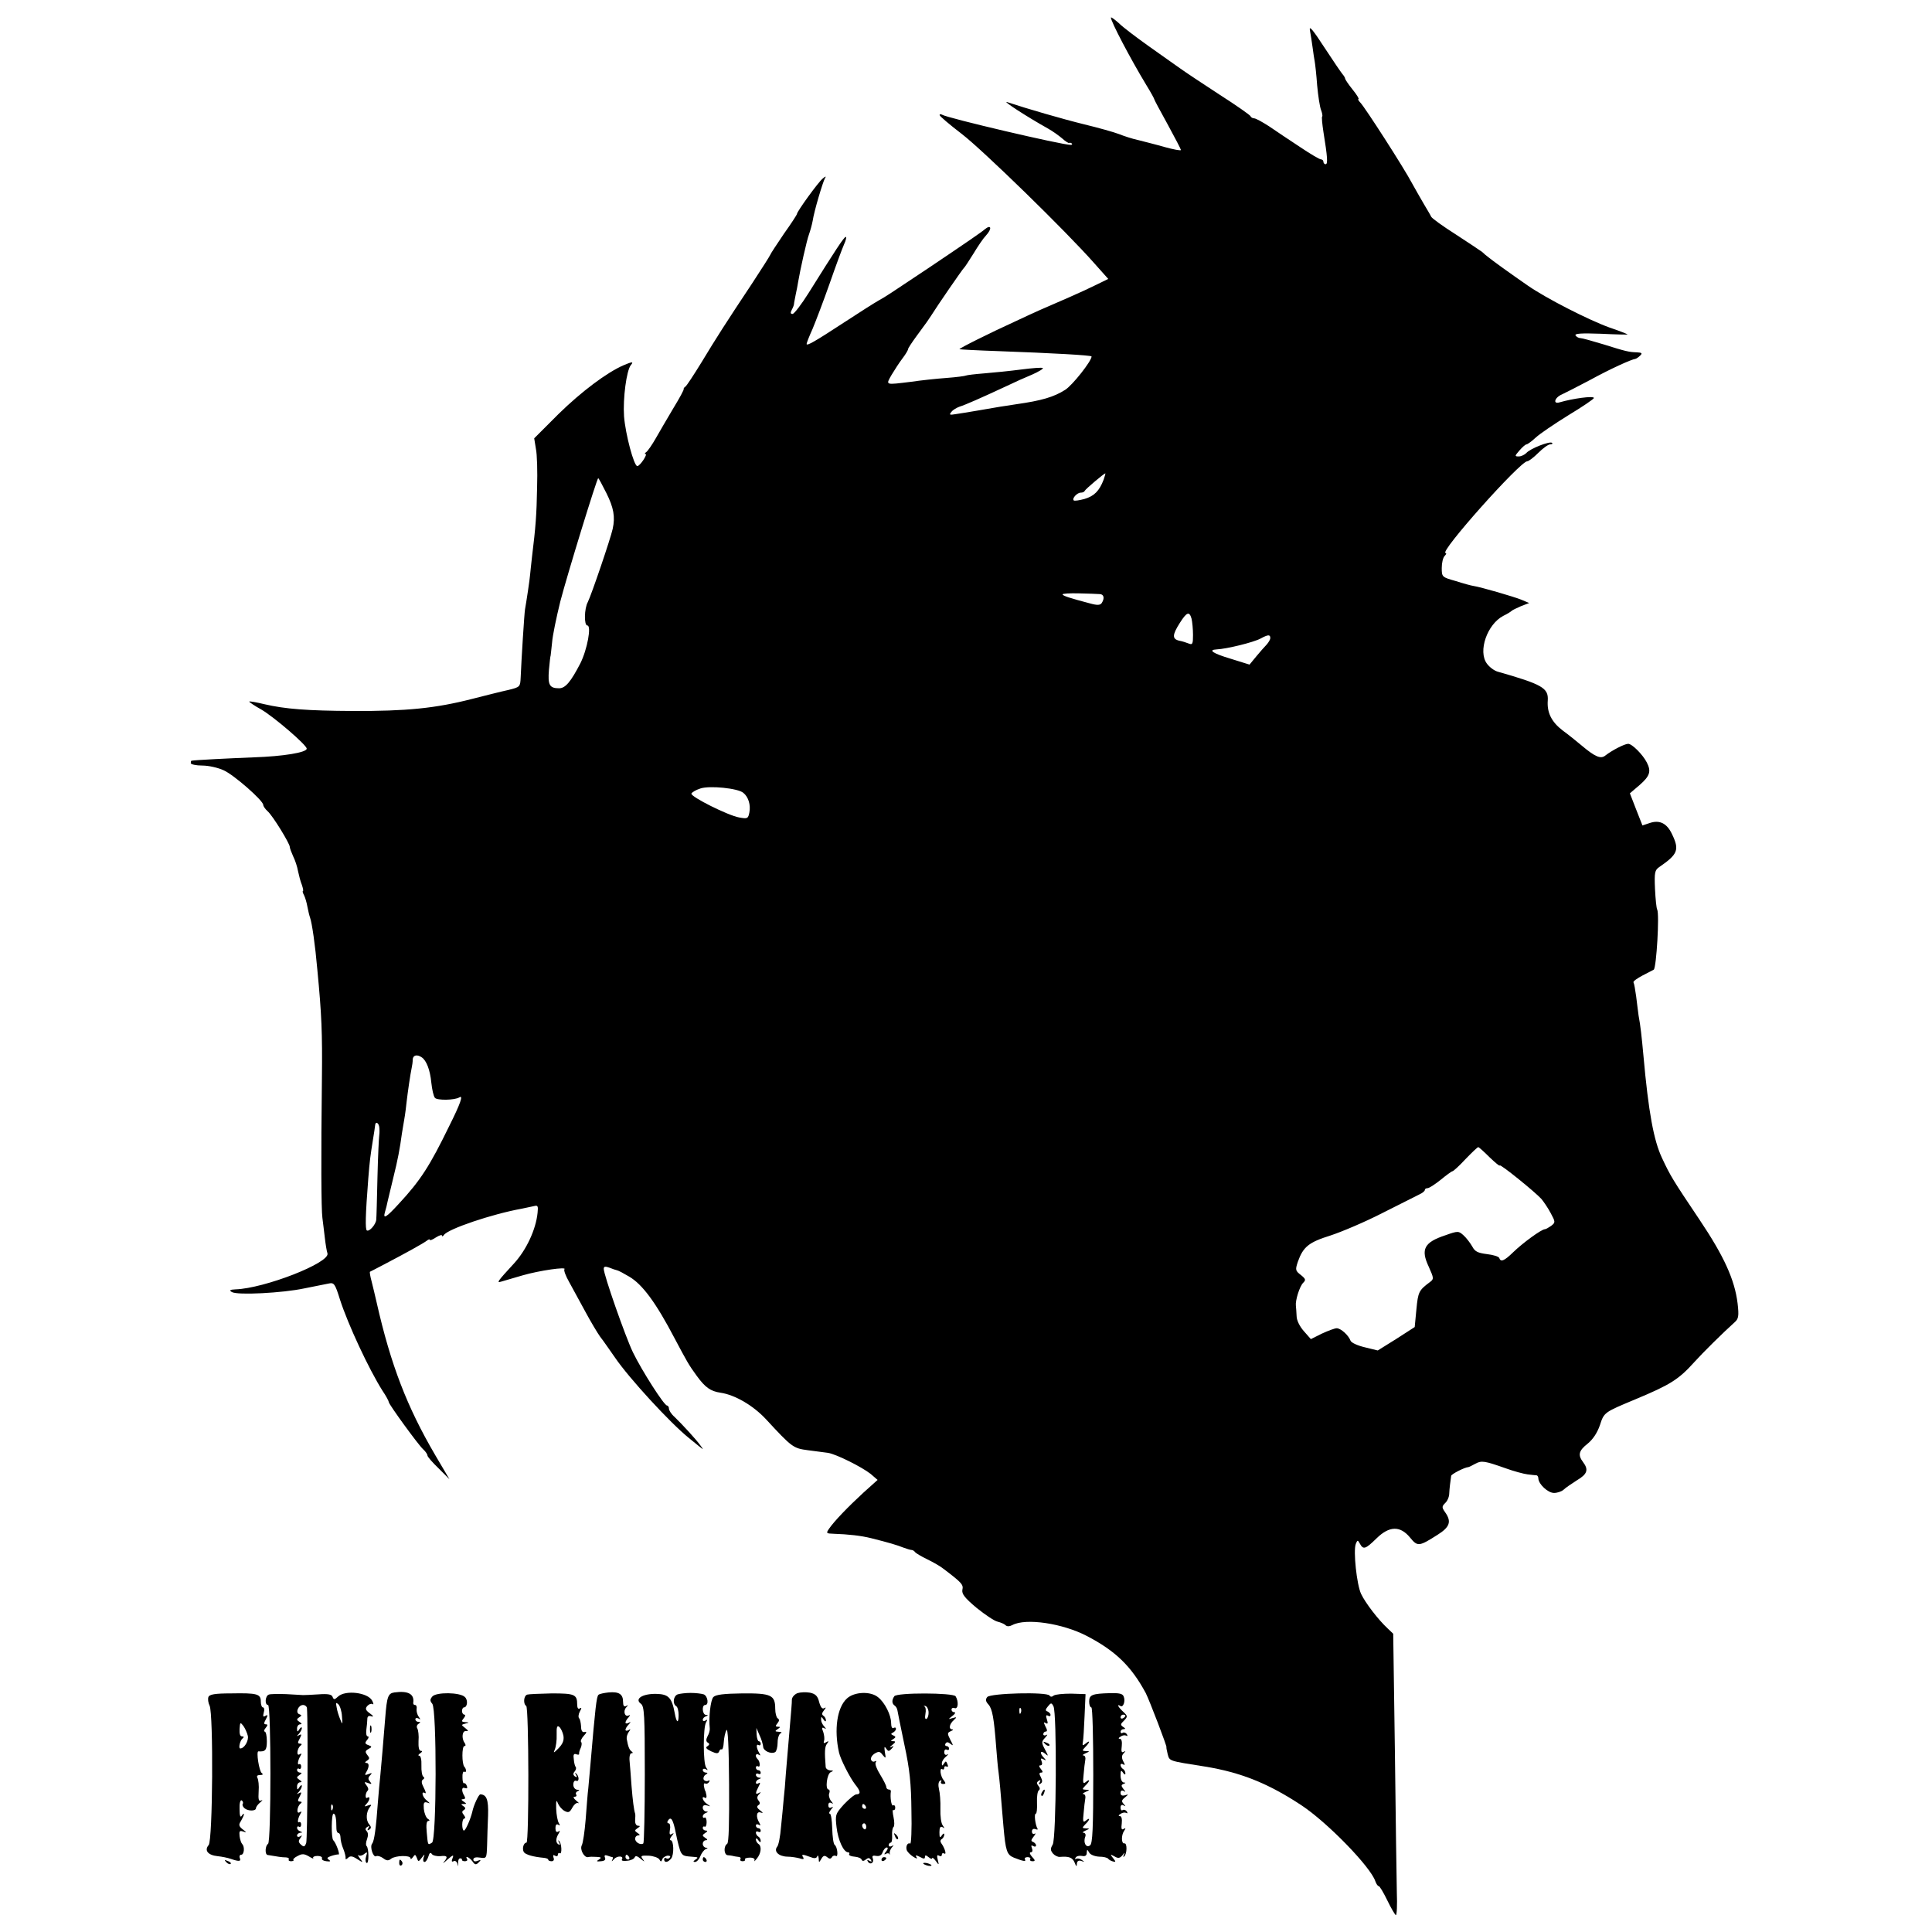<?xml version="1.0" standalone="no"?>
<!DOCTYPE svg PUBLIC "-//W3C//DTD SVG 20010904//EN"
 "http://www.w3.org/TR/2001/REC-SVG-20010904/DTD/svg10.dtd">
<svg version="1.0" xmlns="http://www.w3.org/2000/svg"
 width="800pt" height="800pt" viewBox="0 0 800 800"
 preserveAspectRatio="xMidYMid meet">
<g transform="translate(0,800) scale(0.1,-0.1)"
fill="#000000" stroke="none">
<path d="M4600 7927 c0 -16 80 -169 146 -278 19 -31 34 -58 34 -61 0 -2 25
-49 55 -103 30 -55 55 -103 55 -106 0 -4 -30 2 -67 12 -38 11 -87 23 -110 29
-24 5 -60 17 -80 25 -21 8 -85 26 -143 40 -86 21 -238 65 -319 92 -26 9 82
-61 168 -109 20 -11 46 -30 59 -41 13 -12 26 -20 29 -19 2 2 7 1 11 -2 3 -3 1
-6 -4 -6 -37 0 -511 111 -533 125 -6 3 -11 3 -10 -2 0 -4 41 -39 92 -78 87
-67 432 -403 549 -536 l57 -64 -47 -23 c-26 -13 -78 -37 -117 -54 -107 -46
-134 -58 -215 -96 -114 -52 -240 -115 -237 -118 1 -1 74 -5 162 -8 221 -8 385
-17 385 -22 0 -19 -79 -119 -109 -138 -47 -30 -98 -45 -204 -60 -27 -4 -56 -9
-65 -10 -29 -5 -156 -27 -186 -31 -24 -4 -27 -3 -16 10 6 8 22 17 33 21 23 7
89 36 192 84 33 16 82 38 109 49 27 12 47 24 44 27 -3 3 -43 0 -89 -6 -46 -6
-115 -13 -153 -16 -38 -3 -72 -7 -76 -9 -3 -2 -40 -7 -81 -10 -41 -3 -107 -10
-147 -16 -108 -13 -105 -15 -80 29 12 20 32 51 45 68 13 17 23 34 23 38 0 4
16 28 35 54 46 62 48 66 60 84 26 42 131 194 136 198 4 3 21 30 40 60 18 30
41 64 51 74 27 29 23 49 -5 26 -11 -10 -66 -48 -234 -161 -155 -103 -173 -116
-206 -134 -16 -9 -79 -49 -140 -89 -124 -81 -157 -100 -157 -90 0 4 11 32 25
63 13 31 45 115 70 186 25 72 52 145 60 163 8 17 11 32 7 31 -7 0 -41 -52
-153 -231 -30 -48 -60 -87 -67 -88 -9 0 -10 5 -3 18 5 9 9 20 9 25 0 4 4 21 7
38 4 17 8 40 10 52 8 48 36 174 45 197 5 14 12 39 15 55 6 41 42 161 51 177 6
9 3 9 -9 -1 -18 -14 -107 -137 -107 -147 0 -3 -24 -40 -54 -82 -29 -43 -55
-82 -57 -88 -2 -5 -35 -57 -73 -115 -111 -167 -150 -228 -211 -329 -32 -52
-62 -98 -67 -101 -5 -3 -8 -8 -7 -10 2 -2 -17 -37 -42 -78 -24 -40 -57 -97
-73 -125 -16 -28 -34 -54 -40 -58 -6 -4 -8 -8 -3 -8 10 0 -23 -50 -34 -50 -14
0 -49 131 -55 206 -5 74 10 189 28 212 13 15 6 15 -29 0 -70 -30 -176 -110
-270 -202 l-101 -101 7 -43 c5 -23 7 -95 5 -160 -2 -114 -6 -165 -21 -287 -4
-33 -7 -67 -8 -75 -1 -17 -16 -116 -21 -143 -3 -17 -15 -208 -18 -282 -2 -39
-2 -40 -51 -52 -28 -6 -95 -23 -150 -37 -152 -39 -272 -51 -495 -50 -188 1
-279 8 -365 28 -33 8 -61 13 -63 11 -2 -1 21 -17 50 -33 53 -31 188 -147 188
-162 0 -16 -98 -32 -220 -36 -100 -4 -243 -11 -257 -14 -2 0 -3 -4 -3 -10 0
-5 21 -10 48 -10 26 0 66 -9 89 -20 42 -19 163 -125 163 -143 0 -5 8 -17 18
-26 21 -18 92 -134 92 -148 0 -6 7 -23 14 -39 8 -16 17 -43 20 -61 4 -18 10
-43 16 -57 5 -15 7 -26 4 -26 -2 0 0 -8 5 -17 5 -10 11 -31 14 -48 3 -16 8
-37 11 -45 8 -23 21 -112 30 -215 18 -187 21 -263 19 -450 -4 -326 -3 -543 2
-578 2 -18 7 -54 10 -82 3 -27 8 -57 11 -65 11 -39 -261 -145 -381 -149 -23
-1 -27 -4 -15 -11 22 -14 211 -4 300 15 14 3 36 7 50 10 14 3 36 7 50 10 23 5
27 1 48 -67 33 -102 119 -287 176 -377 15 -22 26 -43 26 -47 0 -9 122 -177
142 -195 10 -9 18 -21 18 -26 0 -5 21 -29 46 -53 l45 -45 -59 100 c-117 200
-184 374 -242 630 -6 28 -16 67 -21 88 -6 22 -9 40 -7 41 2 1 28 14 58 30 88
46 164 88 178 99 6 5 12 7 12 3 0 -4 11 1 25 10 14 9 25 12 25 8 0 -5 4 -4 8
2 16 25 200 87 322 109 19 4 43 9 52 11 15 4 17 0 14 -28 -7 -69 -46 -153 -97
-209 -70 -76 -74 -82 -54 -76 11 3 51 15 89 26 69 20 186 37 173 25 -3 -4 5
-27 20 -53 14 -25 44 -80 66 -121 22 -41 50 -88 62 -105 13 -16 40 -56 62 -87
58 -85 228 -270 305 -332 12 -10 32 -26 43 -35 19 -15 19 -15 5 4 -16 23 -74
86 -107 118 -13 11 -23 27 -23 34 0 7 -4 13 -8 13 -12 0 -104 144 -141 220
-31 64 -121 321 -121 346 0 10 6 11 23 5 12 -5 27 -10 32 -11 6 -1 28 -13 50
-26 55 -32 111 -108 188 -255 51 -96 59 -111 92 -156 35 -48 57 -64 99 -70 60
-9 135 -53 188 -110 108 -117 113 -120 173 -128 32 -4 69 -9 84 -11 35 -6 139
-58 176 -87 l29 -25 -59 -53 c-64 -59 -120 -117 -142 -149 -13 -19 -12 -20 19
-21 61 -2 114 -8 154 -18 76 -19 109 -29 134 -39 14 -5 29 -10 34 -10 5 0 12
-4 15 -9 3 -4 26 -18 51 -30 25 -12 56 -30 68 -40 75 -57 82 -65 77 -86 -3
-17 9 -33 59 -75 36 -29 75 -55 87 -57 12 -3 27 -9 32 -14 7 -7 17 -6 29 0 56
30 208 7 308 -45 119 -62 184 -125 244 -236 15 -29 90 -225 86 -225 -1 0 1
-12 5 -28 8 -30 3 -28 155 -52 147 -24 261 -69 400 -161 107 -71 286 -255 305
-314 4 -11 10 -20 14 -20 4 0 20 -27 36 -60 16 -33 32 -60 35 -60 4 0 6 42 4
93 -1 50 -5 313 -8 582 l-7 490 -23 22 c-38 35 -92 105 -110 143 -18 38 -33
178 -22 207 7 17 8 17 17 1 14 -26 23 -23 69 22 53 52 98 53 139 3 31 -38 37
-37 114 12 51 32 58 55 31 93 -14 20 -14 24 0 38 9 8 17 26 17 40 1 21 4 45 8
73 1 7 55 35 71 36 3 0 16 7 29 14 26 14 38 12 126 -19 33 -12 74 -23 90 -25
17 -2 33 -4 38 -4 4 -1 7 -7 7 -13 1 -24 40 -60 65 -60 13 0 31 6 39 13 8 8
33 25 55 39 44 26 50 44 26 76 -22 29 -18 47 19 76 22 18 40 45 51 77 17 53
18 53 145 106 146 61 180 82 245 154 36 40 118 121 168 166 16 14 18 26 12 78
-12 98 -56 195 -158 347 -110 164 -120 180 -155 255 -34 72 -56 189 -77 425
-7 76 -12 123 -20 165 -2 17 -7 52 -10 79 -4 28 -8 53 -11 58 -3 4 15 17 38
29 24 12 44 23 46 24 11 10 24 230 14 249 -3 5 -7 43 -9 85 -3 69 -1 78 18 91
77 53 84 71 52 137 -21 44 -51 59 -92 45 l-30 -10 -26 66 -26 67 41 35 c42 37
48 56 29 93 -17 33 -61 77 -77 77 -15 0 -67 -27 -94 -48 -19 -16 -42 -7 -100
42 -20 17 -55 45 -77 61 -46 35 -66 74 -62 125 3 51 -22 66 -208 119 -14 4
-34 19 -44 33 -38 51 1 163 68 198 17 8 32 18 35 21 3 3 20 11 38 19 l34 13
-33 14 c-30 12 -166 52 -199 57 -8 1 -41 10 -72 20 -57 16 -58 17 -58 54 0 21
5 43 12 50 7 7 8 12 4 12 -30 0 308 379 338 380 6 0 27 16 46 35 19 19 41 35
49 35 8 0 11 3 8 6 -9 9 -92 -24 -107 -42 -7 -7 -21 -14 -31 -14 -18 0 -17 2
3 25 12 14 25 25 29 25 4 0 22 13 38 28 17 16 78 57 136 93 58 35 105 67 105
71 0 10 -87 -2 -142 -18 -29 -9 -21 20 10 33 15 7 68 34 117 60 82 45 170 85
187 87 4 1 13 7 20 14 9 9 7 12 -13 13 -34 1 -47 4 -139 33 -46 14 -89 26 -96
26 -7 0 -16 5 -20 11 -5 8 24 10 105 7 61 -3 111 -4 111 -3 0 1 -34 15 -76 29
-88 32 -262 121 -337 173 -71 49 -150 106 -164 118 -7 5 -19 15 -26 22 -8 6
-58 39 -110 73 -52 33 -98 66 -101 73 -3 7 -17 30 -30 52 -13 22 -35 61 -49
86 -33 63 -196 316 -214 334 -8 8 -11 15 -8 15 4 0 -7 18 -24 39 -17 21 -31
42 -31 45 0 4 -5 12 -11 19 -6 7 -40 57 -76 112 -46 71 -63 91 -59 70 3 -16 8
-48 11 -70 3 -23 7 -50 9 -60 2 -11 7 -55 10 -98 4 -44 11 -89 16 -102 5 -13
7 -25 5 -27 -3 -2 0 -31 5 -64 17 -105 19 -134 9 -134 -5 0 -9 5 -9 10 0 6 -5
10 -10 10 -6 0 -45 23 -88 52 -42 28 -100 66 -127 85 -28 18 -55 33 -62 33 -6
0 -13 4 -15 9 -1 4 -59 45 -128 89 -69 45 -143 94 -165 110 -22 15 -80 57
-130 92 -49 35 -105 77 -122 94 -18 16 -33 27 -33 23z m-30 -1913 c-18 -47
-39 -68 -79 -80 -22 -6 -42 -9 -45 -6 -8 8 14 32 29 32 8 0 15 3 17 8 3 7 80
72 85 72 1 0 -2 -12 -7 -26z m-2059 -56 c30 -60 37 -98 26 -148 -9 -41 -88
-273 -103 -303 -15 -27 -16 -97 -2 -97 18 0 0 -99 -29 -157 -40 -77 -62 -103
-88 -103 -40 0 -47 14 -42 76 3 33 6 59 7 59 0 0 3 24 6 54 2 29 18 105 34
170 29 112 152 511 157 511 2 0 17 -28 34 -62z m2042 -418 c18 0 22 -17 9 -37
-6 -9 -18 -10 -47 -2 -87 23 -115 32 -115 38 0 3 30 5 67 4 38 -1 76 -2 86 -3z
m381 -102 c3 -13 6 -43 6 -67 0 -37 -2 -42 -17 -36 -10 4 -28 10 -40 12 -30 7
-29 24 2 73 29 46 40 50 49 18z m326 -80 c0 -6 -7 -18 -15 -27 -9 -9 -28 -31
-43 -49 l-28 -34 -77 24 c-74 22 -97 37 -59 39 42 2 152 29 182 45 31 17 40
17 40 2z m-2182 -641 c21 -17 31 -50 25 -81 -5 -26 -8 -27 -42 -21 -46 8 -202
86 -198 99 2 5 18 15 37 21 38 13 156 1 178 -18z m-1332 -1095 c20 -13 35 -53
40 -105 3 -28 9 -56 15 -63 9 -11 82 -10 101 2 17 11 6 -23 -42 -119 -80 -164
-118 -224 -208 -321 -53 -58 -67 -66 -58 -35 4 13 9 33 11 44 3 11 13 56 24
100 18 72 27 120 35 180 2 11 6 38 10 60 4 22 8 56 10 75 4 35 15 112 21 140
2 8 4 23 4 33 1 18 18 22 37 9z m-175 -294 c1 -13 0 -27 -1 -33 -1 -5 -5 -82
-7 -170 -2 -88 -4 -167 -5 -175 -1 -19 -28 -51 -39 -45 -7 5 -6 62 6 215 6 75
8 90 20 165 4 22 7 46 8 53 1 22 17 13 18 -10z m4597 -120 c23 -22 42 -38 42
-34 0 9 147 -110 173 -139 9 -11 27 -37 38 -58 20 -37 20 -39 2 -53 -10 -7
-22 -14 -26 -14 -14 0 -92 -57 -131 -95 -38 -37 -52 -42 -58 -24 -2 6 -25 13
-51 16 -39 5 -50 11 -61 32 -8 14 -24 35 -35 45 -21 19 -23 20 -76 1 -88 -29
-103 -58 -69 -130 21 -47 22 -51 6 -63 -47 -35 -50 -41 -57 -114 l-7 -73 -76
-49 -77 -48 -53 13 c-30 7 -57 19 -60 28 -8 22 -40 51 -57 51 -8 0 -35 -10
-61 -22 l-46 -23 -29 33 c-17 19 -30 45 -30 62 -1 17 -2 36 -3 43 -3 21 15 80
30 95 12 12 11 16 -10 33 -22 17 -23 21 -12 54 22 62 45 81 135 109 46 15 143
56 215 93 72 36 141 71 153 77 13 6 23 14 23 19 0 4 5 7 11 7 7 0 31 16 55 35
23 19 45 35 48 35 4 0 28 22 54 50 26 27 49 49 53 50 3 0 24 -19 47 -42z"/>
<path d="M1633 992 c-26 -4 -31 -16 -38 -107 -8 -99 -15 -183 -20 -235 -3 -25
-7 -74 -10 -110 -8 -110 -15 -163 -24 -174 -11 -13 5 -60 17 -52 5 3 18 -1 28
-8 14 -11 22 -12 33 -3 17 14 81 16 81 2 0 -5 4 -3 10 5 8 12 10 12 16 -3 6
-17 7 -17 20 0 13 17 14 17 8 1 -3 -10 -2 -18 4 -18 5 0 12 10 16 23 4 15 9
18 14 10 4 -6 20 -10 35 -9 30 4 33 -3 15 -24 -7 -8 0 -4 15 10 23 20 27 21
21 6 -5 -13 -4 -17 4 -13 6 4 13 -1 16 -10 4 -14 4 -14 3 2 -1 11 3 20 8 20 6
0 9 -3 8 -6 -1 -3 4 -6 12 -6 8 0 12 4 9 9 -10 16 9 8 22 -9 10 -15 15 -16 26
-5 11 11 10 12 -4 7 -11 -5 -18 -2 -18 5 0 8 10 11 28 8 27 -4 27 -3 29 52 1
30 2 86 4 123 2 65 -6 86 -32 87 -7 0 -28 -46 -33 -71 -7 -30 -28 -79 -35 -79
-4 0 -7 11 -7 25 0 14 4 25 9 25 5 0 4 6 -2 14 -9 11 -9 16 0 21 8 6 7 10 -2
16 -11 7 -11 9 1 9 13 0 13 1 0 10 -11 7 -11 10 -2 10 8 0 10 5 5 13 -13 21
-12 39 2 33 9 -3 12 0 8 9 -3 8 -8 13 -12 11 -3 -2 -6 9 -6 24 -1 16 3 26 7
24 10 -7 10 10 1 20 -11 11 -11 86 0 86 6 0 6 5 1 13 -14 19 -10 52 6 49 11
-1 9 2 -3 12 -18 14 -18 14 0 19 17 4 17 5 -1 6 -15 1 -16 4 -6 16 7 8 8 15 3
15 -5 0 -10 7 -10 15 0 8 4 15 8 15 14 0 18 30 4 43 -20 20 -119 21 -135 2
-10 -12 -10 -18 0 -30 19 -22 18 -564 -1 -575 -18 -11 -17 -12 -22 43 -3 31
-1 47 7 47 6 0 6 4 -3 9 -7 5 -14 23 -16 40 -2 26 0 31 14 27 13 -5 13 -4 -1
8 -19 14 -26 42 -8 31 5 -3 3 7 -5 22 -10 19 -11 29 -4 34 7 4 7 9 2 12 -5 3
-9 24 -8 47 1 23 -3 40 -9 40 -6 0 -4 5 4 10 9 6 10 10 3 10 -8 0 -11 15 -10
40 2 23 -1 46 -5 53 -4 6 -2 15 5 19 9 6 9 8 0 8 -7 0 -13 5 -13 11 0 5 6 7
13 3 9 -6 9 -4 1 7 -6 8 -10 22 -9 32 2 9 -1 17 -6 17 -5 0 -8 3 -8 8 6 37
-20 52 -78 44z"/>
<path d="M2520 992 c-19 -2 -38 -6 -42 -10 -8 -8 -13 -52 -33 -287 -3 -33 -7
-78 -9 -100 -3 -22 -7 -80 -11 -130 -4 -49 -11 -97 -16 -106 -9 -17 10 -52 26
-49 6 2 21 2 35 1 20 -1 22 -3 10 -11 -12 -7 -10 -9 8 -7 15 1 21 6 17 15 -4
10 0 12 11 8 8 -3 18 -6 20 -6 3 0 2 -6 -1 -12 -4 -7 -1 -6 7 3 13 16 43 15
33 -1 -3 -5 7 -7 22 -5 15 1 29 8 31 14 3 8 11 6 25 -6 16 -13 18 -14 9 -2
-11 15 -8 16 24 15 19 -1 39 -8 44 -15 6 -11 8 -11 12 -1 2 8 12 14 21 16 9 1
15 -2 11 -7 -3 -5 -10 -7 -15 -4 -5 4 -9 1 -9 -4 0 -15 15 -14 29 3 13 16 11
76 -2 76 -5 0 -3 8 4 17 10 12 11 15 1 9 -9 -6 -11 -1 -8 18 3 14 0 26 -5 26
-6 0 -7 5 -4 10 13 21 22 8 34 -53 7 -35 16 -70 21 -78 9 -14 13 -15 53 -18
18 -1 19 -3 7 -11 -10 -7 -11 -10 -2 -10 7 0 17 11 22 24 5 13 15 26 22 29 10
4 10 6 1 6 -7 1 -13 8 -13 16 0 8 6 15 13 15 8 0 7 4 -3 10 -13 9 -13 11 0 20
10 6 11 10 3 10 -7 0 -13 5 -13 11 0 5 4 8 8 5 4 -2 8 6 8 19 0 13 -4 21 -8
19 -4 -3 -8 -1 -8 5 0 5 6 12 13 14 10 4 10 6 0 6 -7 1 -13 8 -13 16 0 9 6 12
18 9 16 -5 16 -5 0 6 -18 11 -26 36 -9 26 5 -4 8 2 6 11 -2 10 -4 18 -5 18 -1
0 -3 8 -5 18 -2 9 1 15 5 12 5 -3 12 0 16 6 4 7 3 9 -4 5 -6 -3 -14 -1 -18 5
-3 6 0 15 7 20 10 6 11 9 2 9 -7 0 -13 5 -13 11 0 5 6 7 13 3 9 -6 9 -4 1 7
-13 17 -13 168 0 188 6 10 6 12 -2 7 -7 -4 -12 -3 -12 3 0 5 6 12 13 14 10 4
10 6 0 6 -15 1 -18 41 -3 41 16 0 11 37 -6 44 -9 3 -33 6 -54 6 -21 0 -45 -3
-54 -6 -18 -7 -22 -39 -6 -49 6 -3 10 -20 10 -37 0 -37 -9 -32 -16 8 -12 65
-26 79 -77 80 -57 1 -91 -21 -63 -41 14 -11 16 -46 16 -292 0 -154 -3 -282 -6
-286 -10 -9 -34 4 -34 19 0 8 6 14 13 14 8 0 7 4 -3 10 -13 9 -13 11 0 20 11
7 12 10 2 10 -8 0 -13 10 -12 23 1 12 1 24 0 27 -5 15 -10 53 -15 115 -3 39
-6 85 -8 103 -2 18 2 32 7 32 7 0 8 3 1 8 -9 7 -14 18 -20 52 -1 8 3 21 9 29
8 11 8 13 -1 7 -7 -4 -13 -3 -13 1 0 5 6 15 13 22 10 11 10 13 0 7 -7 -4 -13
-3 -13 1 0 5 6 15 13 22 7 9 7 11 1 8 -17 -9 -25 18 -11 33 9 10 9 11 0 6 -9
-5 -13 1 -13 17 0 32 -17 43 -60 39z m85 -682 c3 -5 1 -10 -4 -10 -6 0 -11 5
-11 10 0 6 2 10 4 10 3 0 8 -4 11 -10z"/>
<path d="M3302 989 c-12 -5 -22 -16 -23 -26 0 -18 -2 -36 -14 -178 -3 -38 -8
-97 -11 -130 -2 -33 -6 -80 -9 -105 -2 -25 -7 -76 -11 -115 -3 -38 -10 -76
-16 -82 -15 -19 6 -40 42 -41 17 0 40 -4 51 -7 15 -5 19 -4 15 4 -9 13 -4 14
28 2 17 -7 26 -7 30 2 2 7 5 3 6 -8 1 -19 1 -19 11 -2 8 14 14 15 24 7 9 -8
15 -8 20 0 3 6 11 8 16 5 11 -8 7 38 -5 46 -5 4 -9 34 -10 68 -1 34 -5 61 -10
61 -5 0 -2 8 5 17 10 11 10 14 2 9 -8 -4 -13 -1 -13 9 0 10 5 13 13 9 8 -6 8
-3 -2 9 -7 9 -11 24 -7 32 3 8 1 15 -3 15 -15 0 -7 65 9 72 12 5 12 7 -2 7
-10 1 -18 7 -19 14 -5 63 -4 84 5 96 9 12 8 13 -3 7 -9 -6 -12 -5 -9 5 3 8 1
24 -3 37 -7 17 -6 21 4 16 9 -5 9 -4 0 7 -7 7 -13 20 -13 28 0 14 1 14 10 1 6
-9 10 -10 10 -3 0 6 -5 15 -10 18 -8 5 -7 12 2 23 9 11 9 14 1 9 -8 -5 -15 3
-21 25 -6 25 -15 34 -38 39 -17 3 -40 2 -52 -2z"/>
<path d="M863 973 c-3 -8 -1 -24 5 -36 16 -35 13 -558 -4 -577 -19 -22 -3 -42
37 -46 19 -2 43 -7 54 -11 35 -12 44 -11 38 3 -3 8 0 14 6 14 12 0 15 33 4 44
-4 4 -9 18 -11 33 -2 21 0 24 15 19 15 -5 15 -4 -2 9 -16 13 -18 19 -7 35 6
11 12 23 12 27 0 5 -4 2 -9 -6 -6 -9 -9 1 -9 28 -1 24 3 39 9 36 5 -4 7 -10 4
-15 -3 -4 1 -12 8 -18 15 -12 47 -12 47 1 0 5 8 16 18 24 9 8 11 11 4 8 -11
-6 -13 3 -11 37 2 24 -1 49 -5 56 -4 8 -1 12 11 12 11 0 14 3 7 8 -11 7 -24
91 -14 90 29 -2 35 5 35 42 0 22 -4 40 -9 40 -4 0 -3 7 4 15 9 11 9 15 1 15
-9 0 -9 5 0 21 9 17 8 20 -2 14 -9 -6 -11 -2 -7 13 4 12 2 22 -3 22 -5 0 -9
11 -9 24 0 32 -15 36 -123 34 -67 0 -90 -4 -94 -15z m163 -160 c5 -20 -14 -53
-31 -53 -9 0 -1 34 10 42 6 5 5 8 -3 8 -8 0 -11 11 -10 31 2 28 3 29 16 12 7
-10 15 -28 18 -40z"/>
<path d="M1113 983 c-15 -5 -18 -43 -3 -43 13 0 13 -567 0 -575 -12 -7 -14
-44 -2 -46 41 -7 60 -10 75 -10 9 0 15 -4 13 -8 -3 -4 1 -8 9 -8 8 0 13 3 10
5 -3 3 5 11 18 17 18 10 27 9 46 -2 13 -8 21 -11 18 -7 -3 5 5 9 18 9 12 0 21
-5 18 -10 -2 -6 7 -11 19 -12 16 -2 19 0 10 6 -10 6 -8 10 10 16 12 4 26 7 30
6 7 -1 -11 49 -22 59 -9 9 -8 110 1 110 8 0 12 -19 12 -62 0 -10 4 -18 8 -18
5 0 9 -9 9 -19 0 -11 5 -32 12 -48 6 -15 10 -32 9 -38 -1 -5 3 -5 10 2 9 9 18
8 38 -5 25 -16 26 -16 11 3 -8 11 -10 17 -6 13 5 -4 16 -2 24 5 13 10 14 9 8
-10 -4 -12 -3 -24 2 -27 10 -6 10 60 0 70 -4 3 -3 16 2 29 5 14 5 26 -2 33 -6
6 -6 12 3 17 8 6 10 4 4 -5 -5 -9 -4 -11 4 -6 9 6 9 11 -1 23 -14 17 -12 51 4
71 8 9 6 11 -8 6 -16 -6 -17 -5 -6 7 14 15 16 33 3 25 -10 -7 -9 20 2 30 4 4
1 14 -6 22 -10 13 -9 15 7 9 15 -6 17 -5 8 6 -9 10 -8 17 1 26 9 10 8 11 -7 5
-15 -6 -17 -4 -10 7 13 21 14 39 1 39 -7 0 -6 4 2 9 12 8 12 12 2 24 -10 13
-9 17 5 25 15 8 15 10 -1 16 -14 5 -15 9 -5 21 7 8 8 15 3 15 -6 0 -8 12 -6
28 2 15 4 35 4 44 0 11 6 15 17 11 10 -3 8 2 -6 12 -18 13 -21 20 -11 31 6 7
16 11 21 8 6 -4 5 2 -1 14 -18 34 -111 45 -141 17 -15 -14 -18 -14 -23 -1 -4
10 -19 13 -59 10 -29 -2 -57 -3 -63 -3 -5 0 -37 2 -70 4 -33 1 -66 1 -72 -2z
m303 -90 c3 -35 2 -36 -7 -13 -6 14 -13 36 -15 50 -4 20 -3 22 7 13 7 -7 14
-29 15 -50z m-145 35 c5 -65 2 -544 -3 -559 -6 -17 -10 -18 -22 -7 -11 10 -11
16 -2 27 8 12 8 13 -1 7 -7 -4 -13 -2 -13 3 0 6 6 11 13 12 10 0 10 2 0 6 -7
2 -13 9 -13 14 0 6 4 8 8 5 5 -3 9 1 9 9 0 8 -4 12 -8 10 -9 -6 -6 16 5 34 6
10 5 12 -3 7 -15 -10 -11 25 4 36 6 5 5 8 -3 8 -10 0 -10 5 -1 21 9 17 8 20
-3 14 -10 -6 -11 -5 0 6 6 7 12 18 12 24 0 5 -5 3 -10 -5 -8 -13 -10 -12 -10
3 0 9 6 17 13 17 8 0 7 4 -3 10 -13 9 -13 11 0 20 10 6 11 10 3 10 -7 0 -13 5
-13 11 0 5 4 8 8 5 5 -3 9 1 9 9 0 8 -4 12 -8 10 -9 -6 -6 16 5 34 6 10 5 12
-3 7 -15 -10 -11 25 4 36 6 5 5 8 -3 8 -10 0 -10 5 -1 21 9 17 8 20 -3 14 -10
-6 -11 -5 0 6 6 7 12 18 12 23 0 6 -5 4 -10 -4 -8 -13 -10 -12 -10 3 0 9 6 17
13 17 8 0 7 4 -3 10 -12 8 -13 11 -1 19 11 7 11 9 0 13 -17 6 -4 38 16 38 8 0
15 -6 16 -12z m106 -420 c-3 -8 -6 -5 -6 6 -1 11 2 17 5 13 3 -3 4 -12 1 -19z"/>
<path d="M2183 983 c-15 -5 -17 -39 -4 -47 11 -7 12 -566 1 -566 -12 0 -19
-25 -11 -39 7 -11 40 -20 84 -24 9 -1 17 -4 17 -7 0 -4 6 -7 14 -7 8 0 12 6 8
15 -3 10 -1 13 6 8 7 -4 12 -2 12 4 0 6 4 9 8 6 10 -6 8 42 -3 51 -4 5 -5 2 0
-6 5 -9 4 -12 -3 -8 -12 8 -11 25 2 46 6 10 5 12 -2 7 -8 -5 -12 1 -12 14 0
13 4 19 12 14 7 -5 8 -3 2 7 -5 8 -10 34 -11 59 -1 34 1 40 7 23 5 -12 17 -26
28 -32 16 -8 21 -6 32 14 7 13 18 22 24 19 6 -3 2 2 -8 10 -11 9 -14 16 -7 16
7 0 10 4 7 9 -4 5 0 12 6 14 9 4 8 6 -2 6 -9 1 -16 10 -16 21 0 12 5 19 12 16
13 -5 13 19 -1 31 -4 4 -5 2 0 -6 6 -10 4 -12 -4 -7 -8 6 -9 12 -2 20 6 7 8
15 5 19 -3 3 -7 17 -8 32 -3 19 0 25 10 21 8 -3 13 -2 12 2 -1 4 2 15 7 25 4
10 5 21 1 24 -3 4 2 15 11 25 13 14 14 19 3 16 -9 -2 -14 6 -14 24 -1 14 -4
30 -8 33 -4 4 -3 17 3 28 8 14 8 18 0 13 -7 -5 -11 2 -11 16 0 42 -11 46 -105
46 -50 -1 -96 -3 -102 -5z m150 -170 c3 -19 -2 -33 -20 -52 -20 -20 -23 -22
-16 -6 5 11 9 39 8 62 -1 32 2 40 11 32 6 -5 14 -21 17 -36z"/>
<path d="M2954 973 c-12 -12 -20 -87 -15 -130 1 -7 -3 -22 -9 -32 -7 -14 -7
-22 1 -27 8 -4 7 -9 -2 -15 -9 -5 -5 -11 16 -21 22 -10 29 -10 33 0 2 7 7 10
10 8 4 -2 8 11 9 30 1 18 6 41 11 50 6 11 10 -69 11 -224 1 -160 -1 -242 -8
-247 -15 -9 -14 -45 2 -47 6 0 17 -2 22 -3 6 -2 16 -3 23 -4 7 0 11 -5 8 -9
-3 -5 1 -9 9 -9 8 0 12 4 10 7 -3 4 6 8 20 8 15 0 22 -5 19 -12 -3 -6 2 -2 10
8 18 22 21 52 6 61 -5 3 -10 12 -10 18 0 7 4 6 10 -3 6 -9 10 -10 10 -3 0 6
-4 15 -10 18 -5 3 -10 11 -10 16 0 6 5 7 10 4 6 -3 10 -1 10 4 0 6 -4 11 -10
11 -5 0 -10 5 -10 11 0 5 5 7 12 3 7 -5 8 -3 3 7 -16 25 -13 50 4 44 12 -4 12
-2 -2 9 -12 9 -15 16 -7 21 8 5 8 11 1 19 -7 9 -7 17 2 26 9 10 9 11 0 6 -16
-9 -16 -1 -2 26 8 15 8 19 0 14 -6 -4 -11 -3 -11 3 0 5 6 12 13 14 10 4 10 6
0 6 -7 1 -13 6 -13 12 0 5 5 7 10 4 6 -3 10 -1 10 4 0 6 -4 11 -10 11 -5 0
-10 5 -10 11 0 5 4 8 9 5 10 -7 9 20 -2 30 -12 12 -8 26 5 18 7 -5 8 -3 2 7
-12 20 -14 40 -3 33 5 -3 9 0 9 5 0 6 -4 11 -8 11 -4 0 -8 12 -9 28 l-1 27 13
-30 c8 -16 14 -38 15 -47 0 -18 33 -33 50 -23 5 3 10 21 10 40 0 18 6 36 13
38 6 3 3 6 -8 6 -17 1 -17 3 -5 11 12 8 12 10 1 10 -10 0 -11 3 -2 14 8 10 9
16 1 21 -5 3 -10 21 -10 40 0 56 -17 64 -136 63 -77 -1 -110 -5 -120 -15z"/>
<path d="M3507 967 c-41 -37 -54 -129 -33 -223 6 -28 44 -103 67 -133 23 -28
24 -41 5 -41 -7 0 -30 -19 -51 -41 -36 -40 -37 -44 -31 -95 6 -53 29 -104 48
-104 5 0 7 -4 4 -8 -2 -4 7 -9 22 -10 15 -1 29 -7 30 -13 3 -6 8 -6 17 1 10 8
15 8 21 -1 5 -8 3 -9 -6 -4 -9 5 -11 4 -6 -4 10 -15 27 -4 20 14 -4 10 0 13
15 10 13 -2 22 3 26 16 4 10 11 19 17 19 6 0 5 -7 -3 -17 -8 -9 -9 -14 -2 -10
6 4 13 4 16 0 2 -5 3 -3 1 3 -1 6 3 17 9 24 9 10 9 11 0 6 -7 -4 -13 -2 -13 3
0 6 4 11 8 11 5 0 7 14 6 30 -1 17 2 32 6 35 4 3 4 21 0 40 -4 19 -5 33 -1 30
4 -2 8 2 8 10 0 8 -4 12 -9 9 -7 -4 -13 34 -9 59 0 4 -3 7 -9 7 -5 0 -10 5
-10 10 0 6 -11 28 -25 51 -14 22 -23 45 -19 51 4 6 3 8 -3 5 -6 -4 -13 -1 -16
6 -3 8 4 19 15 26 17 10 22 9 33 -6 13 -16 14 -15 9 12 -3 22 -2 26 5 15 9
-13 12 -13 23 -1 11 12 10 13 -2 7 -8 -4 -6 0 4 8 15 12 16 16 5 16 -12 0 -12
2 0 9 11 7 11 10 0 15 -11 5 -11 7 -1 12 6 3 12 10 12 15 0 6 -4 7 -10 4 -6
-4 -10 5 -10 20 0 33 -26 85 -54 107 -31 26 -99 23 -129 -5z m78 -447 c3 -5 1
-10 -4 -10 -6 0 -11 5 -11 10 0 6 2 10 4 10 3 0 8 -4 11 -10z m2 -85 c0 -8 -4
-12 -9 -9 -4 3 -8 9 -8 15 0 5 4 9 8 9 5 0 9 -7 9 -15z"/>
<path d="M3703 976 c-11 -16 -10 -30 1 -38 5 -3 11 -12 12 -20 1 -7 14 -71 29
-143 22 -102 28 -161 29 -272 2 -78 -1 -140 -5 -137 -11 6 -20 -12 -14 -28 3
-7 15 -19 26 -26 14 -9 19 -10 14 -2 -6 9 -2 9 14 1 16 -9 21 -9 21 0 0 8 4 8
15 -1 8 -7 15 -9 15 -4 0 4 7 -1 15 -12 13 -18 14 -18 8 5 -4 17 -3 22 5 17 7
-4 12 -2 12 4 0 6 4 8 10 5 11 -7 2 23 -12 42 -5 7 -5 14 2 18 5 3 10 12 10
18 0 7 -4 6 -10 -3 -8 -12 -10 -9 -10 13 0 20 4 26 13 21 9 -6 9 -5 1 7 -7 8
-11 39 -10 69 1 30 -2 67 -6 82 -4 17 -2 30 4 34 6 4 8 3 5 -3 -3 -5 0 -10 8
-10 12 0 12 3 3 15 -14 16 -19 54 -6 46 4 -3 8 0 8 6 0 6 4 8 10 5 6 -3 7 1 3
10 -5 13 -7 14 -14 3 -7 -11 -9 -11 -9 1 0 8 8 20 18 28 9 8 11 12 5 8 -8 -4
-13 0 -13 10 0 9 5 13 10 10 6 -3 10 -1 10 4 0 6 -5 11 -11 11 -5 0 -7 5 -4
10 5 8 11 7 21 -1 12 -10 12 -7 -1 17 -13 26 -13 29 3 36 9 4 11 7 5 7 -16 1
-12 22 7 39 13 12 12 13 -5 8 -20 -6 -20 -6 -1 9 11 8 14 15 8 15 -7 0 -12 5
-12 11 0 6 6 9 13 6 15 -5 17 28 4 49 -9 15 -245 16 -254 0z m142 -64 c1 -13
-3 -26 -8 -29 -6 -4 -8 4 -5 20 3 15 1 28 -4 31 -5 2 -3 3 3 2 7 -1 13 -12 14
-24z"/>
<path d="M4088 973 c-8 -10 -7 -18 5 -31 16 -18 23 -57 32 -177 3 -38 7 -86
10 -105 4 -33 7 -63 20 -222 9 -102 14 -118 43 -130 38 -15 53 -18 46 -7 -3 5
2 9 11 9 9 0 14 -4 11 -8 -3 -5 1 -9 9 -9 13 0 12 4 -2 19 -9 10 -11 18 -5 18
7 0 9 7 5 17 -4 11 -3 14 5 9 7 -4 12 -3 12 3 0 5 -6 11 -12 14 -10 3 -9 8 2
22 8 10 10 16 4 12 -6 -3 -11 1 -11 9 0 9 6 13 14 10 8 -3 12 -2 9 2 -9 15
-15 62 -7 62 4 0 6 20 5 45 -1 25 2 47 7 51 6 4 6 11 -1 19 -8 10 -8 15 1 21
8 5 9 3 4 -6 -5 -9 -4 -11 3 -6 9 5 9 13 2 27 -8 14 -7 19 1 19 8 0 8 4 -1 15
-8 10 -9 15 -2 15 7 0 9 7 5 17 -5 12 -3 14 8 8 11 -6 12 -5 2 6 -19 19 -16
34 4 18 15 -13 15 -12 0 17 -15 28 -15 32 1 49 9 10 11 15 5 11 -7 -4 -13 -2
-13 3 0 6 5 11 10 11 7 0 7 7 -1 21 -8 17 -8 20 1 14 9 -5 10 -1 5 15 -5 15
-4 20 4 16 6 -4 11 -3 11 3 0 5 -6 11 -12 14 -10 3 -10 8 1 21 13 16 15 16 23
1 15 -26 12 -549 -3 -573 -10 -17 -10 -23 1 -37 7 -8 20 -15 29 -14 37 3 52
-2 61 -24 6 -16 9 -18 9 -5 1 12 7 16 19 12 14 -5 14 -4 2 4 -8 6 -18 8 -24 5
-5 -3 -6 -1 -2 5 3 6 15 9 26 7 14 -3 20 2 20 13 1 15 2 15 10 1 5 -9 23 -16
41 -17 18 0 35 -4 38 -9 3 -4 12 -9 20 -11 12 -3 12 -1 0 14 -13 16 -12 17 6
7 15 -9 22 -8 33 5 9 12 11 13 6 2 -4 -8 -3 -12 1 -7 12 10 13 56 1 54 -13 -3
-14 34 -1 52 7 11 7 13 -2 8 -9 -6 -11 1 -8 23 2 18 -1 30 -8 30 -7 0 -6 4 3
9 8 6 18 7 24 4 5 -3 6 -1 2 6 -4 6 -12 9 -17 6 -5 -4 -9 1 -9 10 0 10 5 14
13 9 9 -5 9 -4 0 6 -10 11 -9 16 5 27 16 14 16 14 0 9 -12 -3 -18 0 -18 10 0
9 5 12 13 8 9 -6 9 -4 -1 8 -10 13 -10 17 0 21 10 4 10 6 1 6 -7 1 -13 13 -13
29 0 21 2 24 10 12 6 -9 10 -10 10 -3 0 6 -4 15 -10 18 -5 3 -10 11 -10 16 0
6 5 7 11 3 8 -5 8 -1 0 13 -7 14 -7 24 2 33 9 10 9 11 0 6 -9 -5 -11 2 -8 24
2 18 -1 30 -8 30 -7 0 -6 4 3 9 8 6 18 7 24 4 5 -3 6 -1 2 6 -4 6 -12 9 -17 6
-5 -4 -9 -1 -9 4 0 6 6 11 13 11 8 0 8 3 -2 9 -12 8 -12 12 3 26 16 17 16 19
-3 37 -21 19 -28 34 -12 24 12 -8 22 20 14 39 -4 12 -19 15 -57 14 -74 -2 -86
-7 -86 -35 0 -13 4 -24 9 -24 5 0 8 -125 8 -280 0 -220 -3 -283 -13 -291 -16
-13 -30 11 -20 36 3 8 0 15 -7 16 -7 0 -3 4 8 9 18 8 18 9 2 9 -17 1 -17 2 -3
17 20 19 21 31 2 15 -11 -9 -13 -4 -9 31 2 24 5 51 7 61 2 9 -1 17 -7 18 -7 0
-3 4 8 9 18 8 18 9 2 9 -17 1 -17 2 -3 17 20 19 21 31 2 15 -11 -9 -13 -4 -9
31 2 24 5 51 7 61 2 9 -1 17 -7 18 -7 0 -3 4 8 9 18 8 18 9 2 9 -17 1 -17 2
-3 17 20 20 21 31 1 14 -12 -10 -14 -8 -11 7 2 10 5 59 7 108 l4 90 -60 2
c-33 0 -65 -3 -72 -8 -7 -6 -13 -6 -17 0 -10 16 -244 10 -258 -6z m139 -65
c-3 -8 -6 -5 -6 6 -1 11 2 17 5 13 3 -3 4 -12 1 -19z m433 -12 c0 -3 -4 -8
-10 -11 -5 -3 -10 -1 -10 4 0 6 5 11 10 11 6 0 10 -2 10 -4z"/>
<path d="M1532 840 c0 -14 2 -19 5 -12 2 6 2 18 0 25 -3 6 -5 1 -5 -13z"/>
<path d="M4327 779 c7 -7 15 -10 18 -7 3 3 -2 9 -12 12 -14 6 -15 5 -6 -5z"/>
<path d="M4315 579 c-4 -6 -5 -12 -2 -15 2 -3 7 2 10 11 7 17 1 20 -8 4z"/>
<path d="M3706 397 c3 -10 9 -15 12 -12 3 3 0 11 -7 18 -10 9 -11 8 -5 -6z"/>
<path d="M2910 300 c0 -5 5 -10 11 -10 5 0 7 5 4 10 -3 6 -8 10 -11 10 -2 0
-4 -4 -4 -10z"/>
<path d="M3650 299 c0 -5 5 -7 10 -4 6 3 10 8 10 11 0 2 -4 4 -10 4 -5 0 -10
-5 -10 -11z"/>
<path d="M937 289 c7 -7 15 -10 18 -7 3 3 -2 9 -12 12 -14 6 -15 5 -6 -5z"/>
<path d="M1653 285 c0 -8 4 -12 9 -9 5 3 6 10 3 15 -9 13 -12 11 -12 -6z"/>
<path d="M3824 282 c4 -3 14 -7 22 -8 9 -1 13 0 10 4 -4 3 -14 7 -22 8 -9 1
-13 0 -10 -4z"/>
</g>
</svg>
